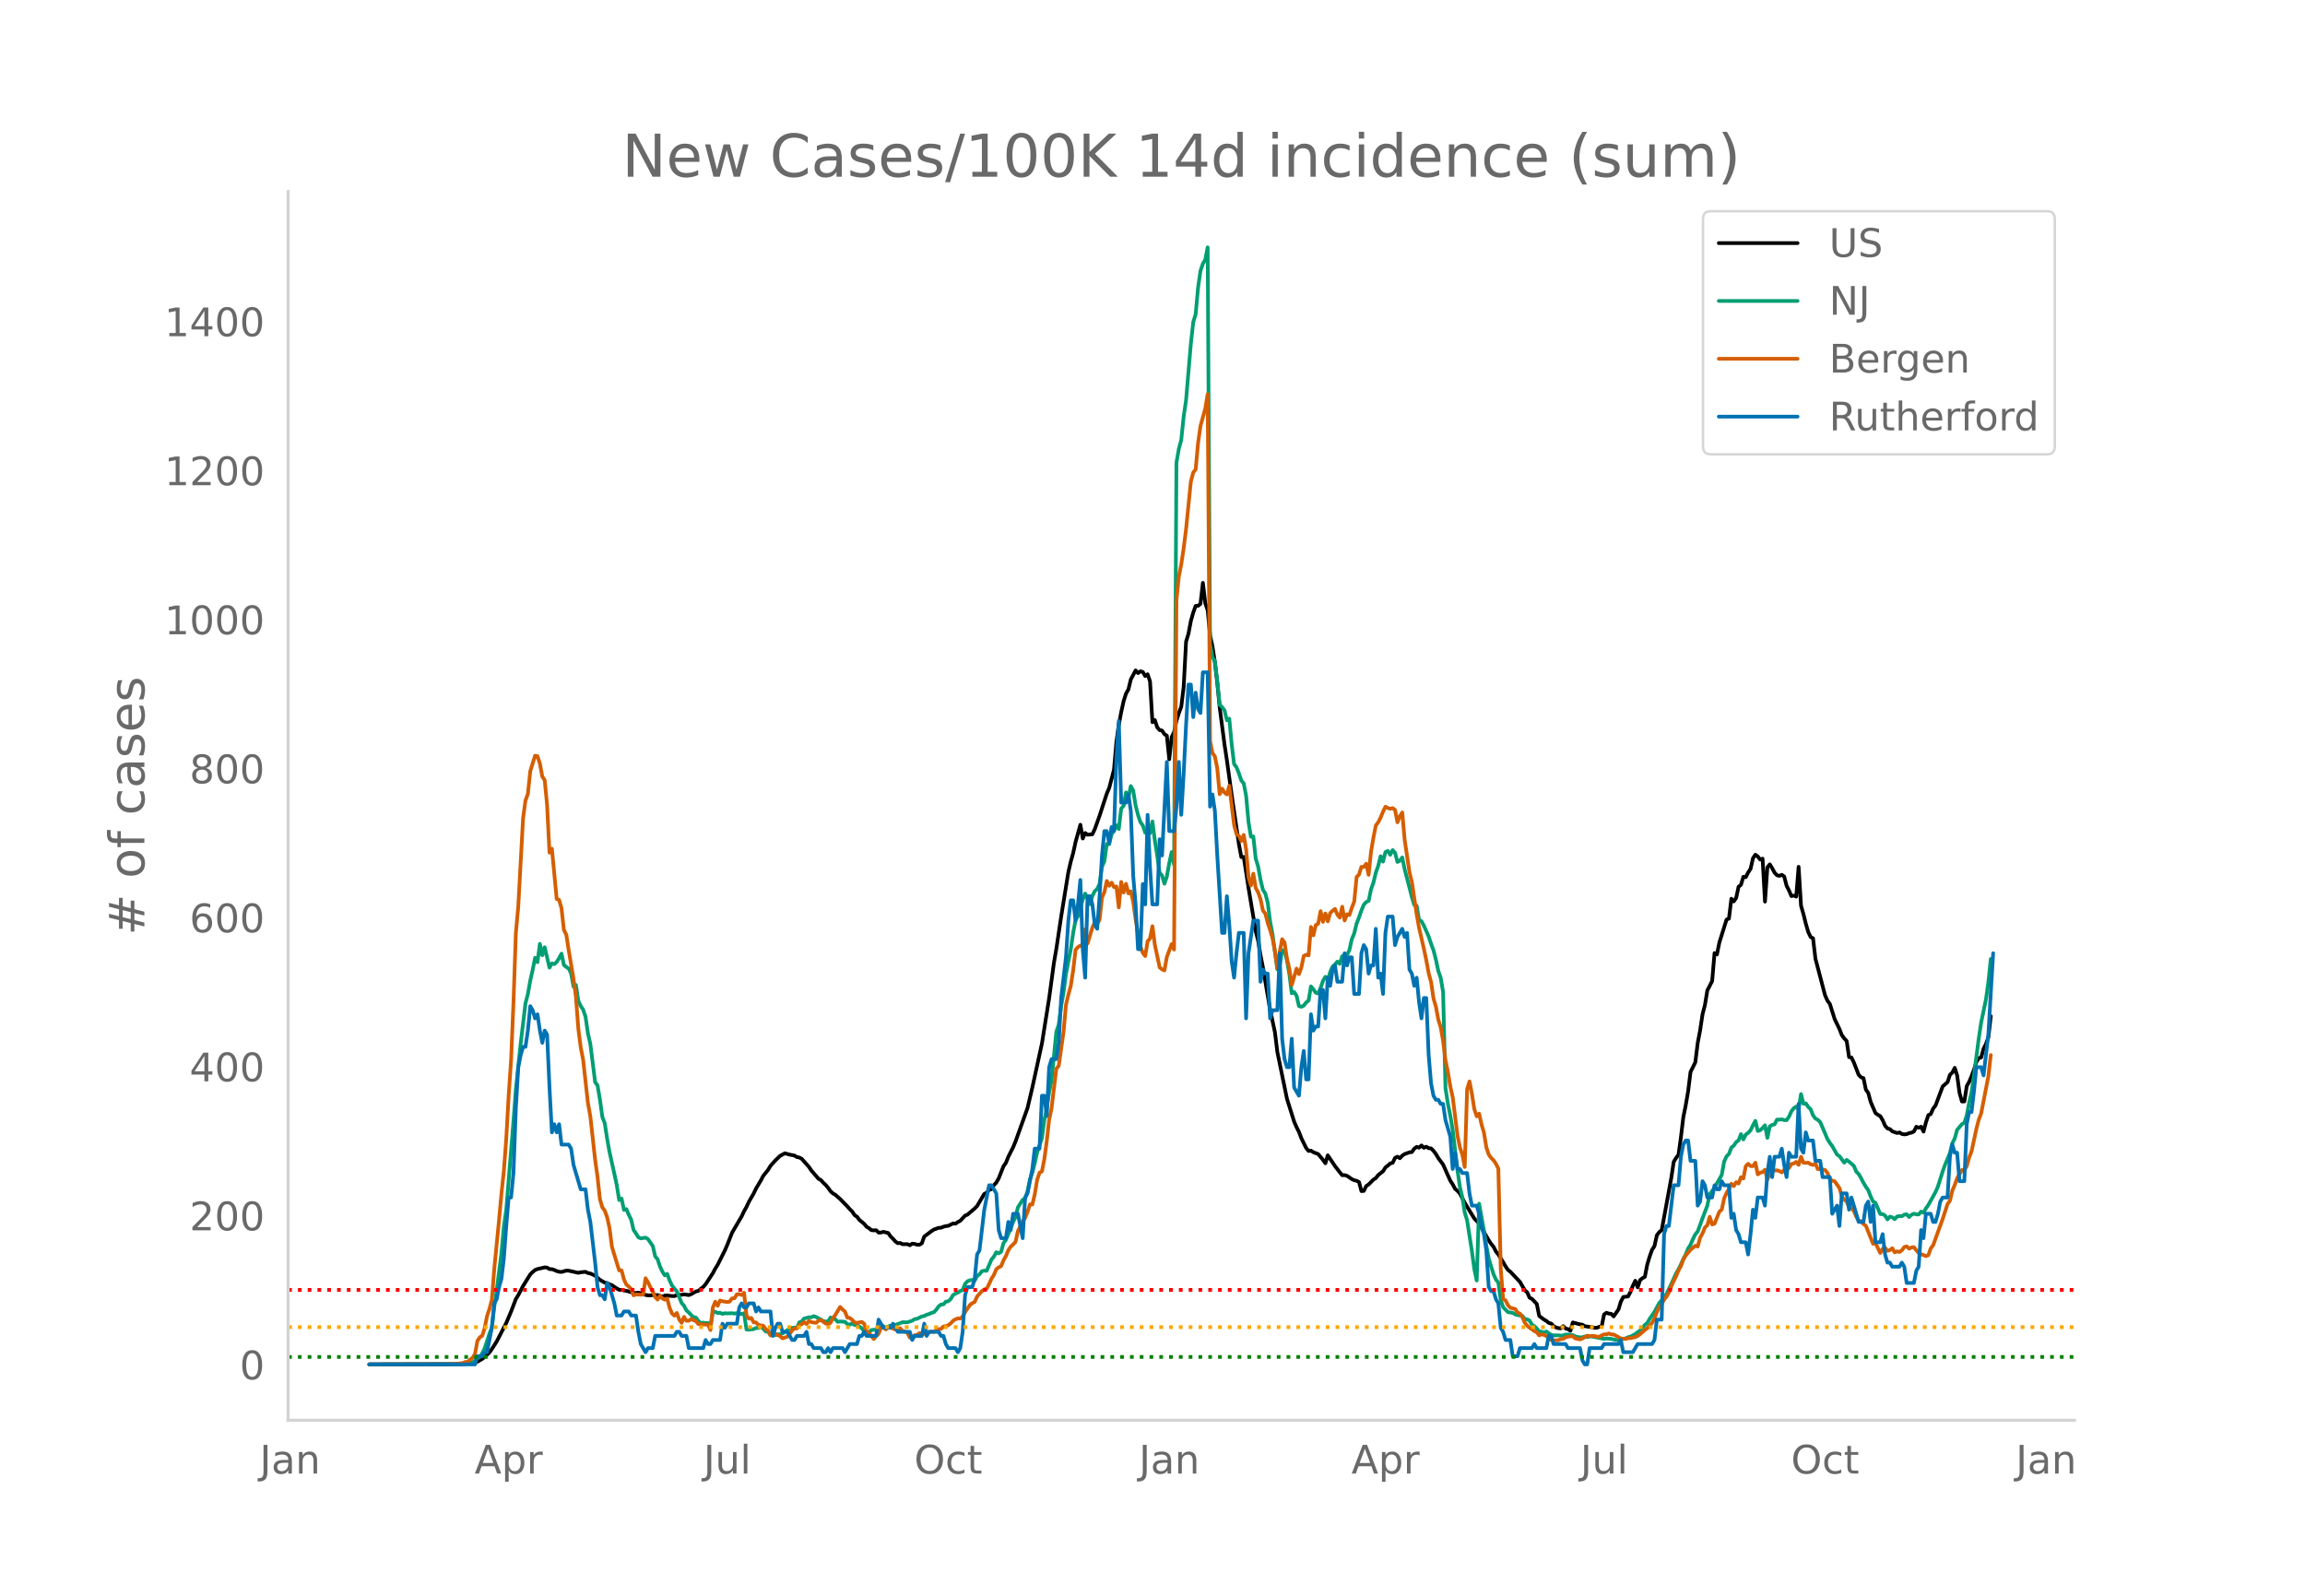<svg height="864" viewBox="0 0 936 648" width="1248" xmlns="http://www.w3.org/2000/svg" xmlns:xlink="http://www.w3.org/1999/xlink"><defs><style>*{stroke-linecap:butt;stroke-linejoin:round}</style></defs><g id="figure_1"><path d="M0 648h936V0H0z" style="fill:#fff" id="patch_1"/><g id="axes_1"><path d="M117 576.72h725.4V77.76H117z" style="fill:none" id="patch_2"/><path clip-path="url(#p44ba91be41)" d="m149.973 554.039 35.119-.089 3.902-.17 2.926-.273.976-.222.975-.366 1.951-1.1.976-.778 1.951-1.88.975-1.326 1.952-3.076 3.902-7.549 1.95-4.624 1.952-5.096.975-1.574 1.951-3.723 2.927-4.705.975-.982.976-.795.975-.396 2.927-.662.976.074.975.618.976.026.975.325.976.444.975.276.976.085 1.95-.55.976.038 3.902.862.976-.227 1.95-.173.976.5.976.167 1.951.887 1.951 1.718 1.951 1.105.976.217.975.499.976.313.975.713 1.951 1.193.976.012.975.252.976.133 2.926.847.976.026.975-.136 2.927.945.976.156.975.024.976-.149 1.95.01 1.952.664.975-.452.976-.023 1.95.213.976.008.976-.379 1.95-.15.976-.179 1.951.303.976-.378 1.951-1.116.976-.196.975-.877.976-.715.975-1.13 2.927-4.46.975-1.846.976-1.564 2.926-5.832.976-2.242 1.95-4.961 3.903-6.66.976-2.072.975-1.725.976-2.093 1.95-3.385.976-2.034 1.951-3.28.976-1.856 1.95-2.417.976-1.614 1.951-2.19 1.951-1.881 1.951-1.047 1.952.55 1.95.374.976.621.976.17.975.518 2.927 3.283.975 1.476 2.927 3.356.975.528.976 1.107.975.9.976 1.153.975 1.372.976.886.975.561 1.952 1.717 2.926 2.997.976 1.118.975.941.976 1.489.975.624.976 1.307 1.95 1.605.976 1.19.976.565.975.803.976.096.975-.075.976.974.975-.034.976-.283 1.951.47.976 1.405.975.945.976 1.105.975.696.976-.093.975.508 1.951-.03.976.446.975-.629.976.1.975.297.976.04.975-.586.976-2.746 2.926-2.195.976-.646 1.951-.696.976-.043.975-.413.976-.258.975-.102 1.951-.983.976.12.975-.688.976-.505 1.95-2.087.976-.404 2.927-2.498.975-.986 2.927-4.943.976-.459.975-1.182.976-.279.975-1.634.976-1.035.975-1.728 1.951-4.91.976-1.377.975-2.455 1.951-3.874.976-2.333 4.877-13.603 1.951-8.302 3.903-17.92 2.926-18.378 1.951-14.423.976-5.623 1.95-13.07 2.927-18.105.976-4.241.975-3.446.976-4.533 1.951-6.99.975 5.592.976-2.244.976.703 1.95-.188.976-2.083 1.951-5.45 2.927-8.98.975-2.296 1.951-7.466.976-11.268.975-6.884.976-5.174.975-4.434.976-3.063.975-1.745.976-4.024 1.951-3.669.976 1.088.975-.736.976.277.975 1.666.976-.742.975 2.924.976 16.555.975-.86.976 2.962.975 1.095.976.196.975 1.464.976.616.975 9.582.976-9.007.975-2.016.976-4.638.975-3.077.976-2.6.976-8.005.975-18.423.976-3.232.975-5.182.976-3.439.975-2.668.976-.035.975-.784.976-8.537.975 8.244.976 2.92.975 10.206.976 4.431.975 6.498.976 8.283.975 10.068 1.951 14.992.976 6.43 1.951 14.094 2.927 20.003.975 5.19.976-.066 1.95 12.63 2.927 17.504.976 3.908.975 5.863.976 5.001 2.926 17.176 1.951 9.142.976 7.982 3.902 18.998 1.951 6.206.976 3.09.975 2.257.976 1.916.975 2.559 1.951 3.99.976 1.187.975-.131.976.636 1.95.742 1.952 2.347.975 1.393.976-3.23 2.927 4.379 1.95 2.514.976 1.19.976-.043.975.287 1.951 1.337.976.467.975.2.976.54.975 3.67.976-.079.975-2.001.976-.62 1.951-1.98.975-.602.976-1.251 1.951-1.54.976-1.542.975-.735.976-.895.975-.242.976-2.017.975-.482.976.628.975-1.046.976-.653 1.95-.693.976-.11.976-1.39.975-.721.976.323.975-.9.976.945.975-.421.976.583.976.088.975.977.976 1.31.975 1.641 1.951 2.644 2.927 6.543.975 1.485.976 1.829.975.84.976 1.085 1.95 3.723 3.903 6.4 1.951 2.031 1.951 3.427 1.951 3.381.976 1.448.975 1.192.976 1.911.975 1.207 1.951 3.135.976 1.704.975 1.415.976.754 3.902 4.14 1.951 3.36.976.855.975 2.186.976.488 1.95 2.035.976 4.887 1.951 1.463.976.57.975.797.976.25.975 1.102.976.48.975.302.976.06.975-.886.976.986.975.226.976.671.975-3.383 2.927.79.976.13.975.612 2.927.411.975.249.976-.04.975-.355.976-.144.975-4.865.976-.714.975.331.976.105.975 1.038 1.951-2.812.976-3.184.976-1.879 1.95-.223.976-1.829.976-2.512.975-2.035.976 2.668.975-2.93.976-.78.975-.563.976-5.032.975-3.23.976-2.726.975-1.5.976-4.4.975-1.275.976-.764 3.902-21.27.976-6.495.975-1.59.976-1.279.975-7.097.976-8.131.975-4.845.976-5.667.975-7.863 1.951-3.942.976-7.892.975-5.095.976-6.51.975-3.726.976-5.966 1.95-3.784.976-11.369.976.555.975-4.819 2.927-9.34.976-.415.975-8.062.976 1.096.975-1.416.976-4.522.975-.785.976-3.268.975.153.976-1.927.975-1.47.976-4.277.975-1.47.976.75.975 1.23.976-.355.975 17.44.976-13.916.975-1.222.976 1.585.976 1.807.975 1.044.976.24.975-.429.976.696.975 3.762.976 1.918.975 2.262.976-.196.975.412.976-12.095.975 15.78.976 3.383.975 3.937.976 3.347.975 2.059.976.49.975 8.322 3.903 14.831.975 2.209.976 1.301 1.95 6.162 1.952 4.057.975 2.496.976 1.315.975 1.032.976 6.555.975.163.976 2.024 1.95 5.02.976.985.976.34.975 4.67.976 1.376.976 3.626 1.95 4.525.976.692.976.548.975 1.67.976 2.227.975 1.107.976.257.975.907 1.951.682.976-.234.975.621.976.164.975-.105.976-.412.975-.195.976-.46.975-1.926.976.41.976-.417.975 1.99.976-3.746.975-2.948.976-.436.975-2.218.976-1.248 1.95-5.227.976-2.57 1.951-1.698.976-2.99.975-.903.976-1.92.975 3.111.976 7.175.975 3.385.976-.032.976-6.24.975-1.734.976-2.304.975-2.623.976-3.097.975-1.574.976-.295.975-3.554.976-1.957.975-2.687.976-8.54h0" style="fill:none;stroke:#000;stroke-linecap:round;stroke-width:1.5" id="line2d_1"/><path clip-path="url(#p44ba91be41)" d="m149.973 554.04 37.07-.099 2.926-.235 1.951-.579.976-.538.975-1.046.976-.542.975-1.498.976-1.963 1.951-5.968.975-2.449.976-8.407.976-6.568 1.95-15.373.976-10.806.976-6.704 2.926-36.01.976-12.907 1.95-18.592 1.952-16.314.975-3.801.976-5.492.975-4.306.976-4.895.975 1.758.976-7.426.975 4.609.976-3.243 1.951 8.281.976-1.703.975.272.976-.868.975-1.557.976-1.82.975 4.613.976.804.975.627.976 1.99.975 5.354.976-.688.975 6.47.976 2.084.975 1.451.976 2.91.975 6.744.976 4.282 1.951 15.534.976 1.321.975 5.778.976 7.044.975 2.51.976 6.371.975 5.42 1.951 8.792.976 4.575.975 6.07.976-.613.975 4.599.976-.304.975 2.29.976 1.948.975 4.245.976 1.352.975 1.618.976.43 1.951-.307.976.586 1.95 2.82.976 4.197.976 1.182.975 2.94.976 2.081.975 1.502.976-.586.975 2.654.976 2.061.975 1.27.976 1.07 1.95 4.763.976 1.1.976 1.91.975.856.976 1.035.976.838.975.198.976 1.42.975.747.976-.126.975.204.976-.068.975 1.335.976-5.75.975-.136.976.518.975-.113.976.45.975-.245.976.054 1.95-.078.976.16.976-.208 1.951.395.976-.32.975 6.564.976.102 1.95-.245.976-.456.976.006.975-.439.976.705.975 1.145.976.095.975 1.363.976.099.975-.09.976-.282.975-.037.976-.34 2.927-1.953.975-.306.976-.123.975.065.976-2.18.975-.362.976-1.199 1.95-.5h.976l.976-.45.975.334 1.951 1.042.976.65.975.134.976-.079.975-1.54 1.951.72.976 1.049.976-.164 1.95.14.976.933.976.239.975-.549.976.668.975.112.976.484.975.725.976 1.19.975.722.976-.242.975-.947.976-.126 1.95.04.976-.947.976-.541.975.695.976-.555.976-.365.975.085 1.951-.715 1.951-.736 1.951.03 1.951-.64.976-.65.975-.13 1.951-.947.976-.204.975-.508.976-.269.975-.477.976-.252.976-1.025.975-1.366.976-.767.975-.068.976-1.083.975-.153.976-.862.975-1.656.976-.59.975-.404.976-.692.975-.344.976-2.5.975-1.08.976-.389.975-.18.976.306.975-1.812.976-.787.975-1.216.976-.238.976.044 1.95-4.53.976-1.223.976-1.775.975.463.976-.613.975-3.56.976-1.288 1.95-4.79.976-2.49.976-1.972.975-3.972 1.951-3.055.976-.6.975-2.847.976-4.814.975-2.725.976-3.802.976-4.404 1.95-5.88.976-7.256.976-4.752.975-6.615.976-4.84 1.95-19.707.976-2.899.976-7.501.975-5.488.976-7.562 1.95-9.988.976-6.66.976-5.188.975-1.696 1.951-6.728.976-2.378.976 1.877.975 2.381.976-3.307.975-1.976.976-.848.975-2.082.976-6.939.975-2.231.976-7.024.975.061.976-4.091.975-1.376.976-2.204.975 1.516.976-8.305.975-1.073.976-5.478.975 2.18.976-4.762.976 1.833.975 6.019.976 3.86.975 2.912.976 1.335.975 2.974.976-1.179.975 1.418.976-4.804.975 7.634.976 6.248.975 6.997.976 1.052.975 3.349.976-2.865.975-5.467.976-4.497.975 5.127.976-163.242.975-5.658.976-3.553.976-9.453.975-6.68 1.951-22.953.976-8.833.975-3.165.976-10.764.975-6.8.976-2.943.975-1.662.976-4.994.975 160.919.976 5.576.975 1.407.976 8.281.975 9.61.976.896.975 1.274.976 4.067.975-.647.976 10.45.976 7.993.975 1.29.976 2.47.975 2.889.976 1.151.975 5.032.976 10.655.975 5.992.976-.095.975 8.986.976 3.202.975 5.39.976 4.084.975 1.498.976 3.714.975 7.678.976 5.167 1.951 14.274.976-1.646.975-6.125.976.045.975 4.026.976 5.56.975 7.838.976-.487.975 1.427.976 4.265.975.276.976-.467.975-1.288.976-.756.975-5.78.976 1.171.975 1.424.976.283.975-2.221.976-2.875.975-1.666.976 1.352.976-3.297.975-2.238.976-.814.975-1.182.976.913.975-3.134.976 1.09.975-1.458.976-2.116.975-4.357.976-2.364.975-4.043.976-2.446.975-2.875.976-2.306.975-1.094.976-.443.975-4.71.976-2.723.975-4.07.976-2.722.976-3.938.975 2.194.976-3.87.975-.467.976 1.581.975-1.918.976 1.09.975 3.717.976-.494.975-1.322.976 4.79 1.95 7.443.976 3.9.976 3.13.975.358.976 5.757.975.504.976 1.782 1.951 4.428.976 2.974.975 2.61.976 3.754.975 4.629.976 2.78.975 5.767.976 39.11.975 6.234.976 4.946.975 5.702 1.951 16.545.976 6.647.975 4.087.976 6.251.975 3.223 1.951 12.55.976 7.265.976 4.616.975-31.193 1.951 10.86.976 6.186.975 5.225 1.951 6.377.976 2.163.975 1.223.976 7.103.975 2.902 1.951 2 1.951.3.976.586.975.31 1.951.31.976 1.331.976.079.975.514.976 1.66.975.582.976.953.975 1.223.976.068.975.314.976-.361 1.95 1.38.976.177 1.951-.007.976.133.975-.116.976-.31.975-.034 1.951.238.976.511 1.951.45.976-.123.975-.286.976.238.975-.255.976.04 4.877.938.976-.15 1.95.17 1.952.45.975-.051 2.927-.62.976-.453.975-.232 1.951-1.056.976-.777.975-.627 1.951-2.299.976-.77.975-1.717 1.951-2.83 1.951-3.615 1.951-2.108.976-1.468 1.951-4.136 1.951-4.285.976-1.704.975-1.928.976-2.23.975-1.81.976-2.452.975-1.489.976-2.31.975-1.951.976-1.159 1.95-5.358 1.952-5.117.975-4.707.976-1.179.975-1.451 2.927-5.147.976-5.43.975-2.109.976-.957.975-2.6.976-.776.975-1.455.976-.68.975-2.549.976 2.146.975-1.962.976-.695.975-1.046.976-2.064.975-1.771.976 4.104.975-.306.976-.9.975-1.113.976 5.12.975-4.718.976-.532.976-.245.975-1.908.976.01.975-.125.976.306.975.027.976-1.417.975-2.176.976-1.278.975-.664.976 1.117.975-6.169.976 3.907.975-.143.976 1.458.975.886.976 2.51.975 1.315.976.511.976.947 1.95 4.538.976 2.343.976 1.55.975 1.285 1.951 3.46.976.638 1.95 2.633.976-1.1.976.698 1.95 1.693.976 2.347.976.988.975 1.645.976 1.9.975 1.633.976 1.396.976 2.541.975 2.034.976.555 1.95 4.545.976.037.976.576.975 1.557.976-1.114.975.262.976.756.975-1.086.976-.184.975.078.976-.654.975-.123.976 1.094.975-.896.976-.474.975.31.976.031.976-1.189.975.484.976-1.754.975-1.39 1.951-3.499.976-1.785.975-2.214 1.951-6.21.976-2.712 1.95-4.656.976-4.006.976-1.942.975-3.502 1.951-2.3.976-.571.976-2.995.975-5.15.976-4.224.975-6.776 1.951-15.121.976-6.452 1.95-9.388.976-6.984.976-9.422h0" style="fill:none;stroke:#009e73;stroke-linecap:round;stroke-width:1.5" id="line2d_2"/><path clip-path="url(#p44ba91be41)" d="m149.973 554.04 32.192-.097 2.927-.13 2.926-.325.976-.454.975-.033.976-.94.975-.747.976-1.558.975-5.29.976-1.429.975-.649.976-3.051.975-4.9.976-2.922.975-3.7.976-12.496 1.951-19.929.976-10.71.975-9.218.976-13.113.975-17.397.976-14.313.975-23.434.976-28.367.975-10.776 1.951-35.767.976-7.238.975-2.662.976-9.282 1.95-6.232.976.162.976 3.019.975 5.29.976 1.428.976 10.16.975 19.279.976-1.59 1.95 20.415.976.357.976 3.44.975 8.796.976 1.915.975 6.329 1.951 11.555.976 7.367.975 12.886.976 7.595.975 5.063 1.951 17.527.976 5.42 1.951 17.656.976 6.946.975 9.088.976 3.31.975 1.299.976 2.726.975 4.415.976 7.594 1.95 6.427.976 3.116.976-.033.975 3.733.976 2.077.975.779.976.974.975 2.596.976-.357 1.951.098.976-.033.975-6.653.976 1.622.975 2.045.976 1.753.975 2.207.976 1.038.975-1.525.976 1.071.975.487.976-.454.975 3.765.976 2.304.975.876.976-1.103.975 2.694.976 1.33.975-2.401.976 1.558h.975l.976-.714.976.519.975.357.976 1.2h.975l.976.195.975-.032.976.097.975 2.143.976-9.12.975-2.37.976 1.655.975-2.142.976.292 1.95.325.976-.195.976-1.298.975-.033.976-1.59.975-.098.976.357.976-.908.975 9.185.976 1.33.975-.291.976 1.785.975.032.976 1.039 1.95.324.976 1.364.976.551.975 2.013.976-.78.975.098 1.951.974.976.876 1.951-.65.976-1.103.975-1.46.976-.844.975.065.976-1.428.975-.292.976-.844.975.746.976-1.266.975.52 1.951.26.976-.877.975-.292 1.951 1.46.976.325.975-.649.976-1.883.975-1.298 1.952-3.213.975 1.006.976.844.975 2.467.976.13.975.746.976 1.071.975.162 1.951-.357.976.747.975 3.18.976.52 1.95 2.5.976-1.267.976-.844.975-2.564.976-.227.975 1.006.976-.746.976-.065.975.487.976.324.975-.13.976-.357.975 1.169.976.195.975.454.976 1.98.975-.162.976-.78.975-.13.976-.746.975.325.976-.033.975-.843.976.13.975-.195.976.13.976-.715.975-.389.976-.13.975-.974.976-.13.975-.389.976-.714.975-1.071.976-.617.975-.357.976.033.975-.812.976-1.785 1.95-2.888.976-.747.976-.487.975-2.207 1.951-2.207.976-.65.976-.356.975-1.85.976-2.175.975-1.525.976-2.337.975-.747.976-.486.975-2.37.976-1.72.975-2.37.976-1.46.975-.876.976-1.071.975-4.35 1.951-3.96.976-1.427.975-2.435.976-3.018.975.032.976-4.057.976-5.94.975-2.953.976-.487.975-4.998.976-7.206.975-8.795.976-4.642 1.95-16.098.976-1.136 1.951-13.795.976-10.938.975-4.154.976-3.538.975-6.296.976-8.374.975-1.136.976-.584.975-.26.976-6.362.976 5.745 1.95-6.491.976-2.11.976.747.975-1.883.976-8.893.975-2.24.976-4.511.975 1.947.976-1.266.975 1.818.976-.26.975 8.504.976-10.354.975 4.285.976-3.506.975 3.863.976-.844.976 4.317.975 7.173 1.951 10.873.976 2.694.975 1.233.976-5.972.975-1.169.976-4.966.975 7.498 1.951 9.218.976.811.975.422.976-5.485 1.95-5.193.976 2.207.976-141.902.975-9.607.976-4.9.976-6.525.975-7.79 1.951-19.311.976-3.7.975-1.233.976-10.744.975-6.88 1.951-7.109.976-5.842.975 140.928.976 4.836.975 1.33.976 4.934.975 10.419.976-2.24.975 1.59.976.747.975-3.505 1.952 15.936.975 3.7.976.714.975 2.045.976-2.434.975 5.874.976 11.393.975 3.278.976-4.804.975 5.81.976 1.72.975 2.857.976 4.576.975 1.233.976 3.798.975 2.888.976 3.408.975 5.258.976 6.784.976-6.719.975-5.03.976 1.395.975 6.427.976 4.251.975 6.524 1.951-6.653.976 2.272.975-2.727.976-4.674.975-.486.976.26.975-11.555.976 3.408.975-4.187.976-.52.975-5.095.976 4.316.975-3.375.976 3.18.976-3.375.975-.909.976-.746.975 2.337.976 1.168.975-4.414.976 5.583.975-2.5.976.293.975-2.922.976-2.531.975-9.997.976-.974.975-3.148.976.065.975-1.33.976 4.51.975-9.444.976-5.68.975-4.934.976-1.265.976-1.948.975-2.37.976-2.012.975.52.976.292.975-.227.976.714.975 5.03.976-2.466.975-1.526.976 11.133 1.95 13.113.976 3.992 1.951 13.145.976 5.453 1.951 8.503.975 4.642.976 5.323.976 3.57.975 6.653.976 3.344.975 5.225.976 3.116.975 5.583.976 7.854.975 4.706.976 5.94.975 4.317 1.951 15.611.976 4.772.975 2.856.976 5.096.975-31.581.976-3.148.975 5.063.976 6.2.976 2.888.975-1.071.976 4.414.975 3.278.976 5.972.975 2.954.976 1.363.975.941.976 1.428.975 2.013.976 40.7.975 12.27.976.486.975 1.98.976 1.039 1.95.486.976 1.461.976.422.975 1.363.976 2.305.976 1.2.975.877.976.616.975.78.976.389.975 1.298.976-.422.975.227.976.455.975.941.976.617.975.26 1.951-.13.976-.422.975-.098.976-.681 1.951-.39h.975l.976.877 1.951.421.976-.389 1.95-1.136.976.227.976-.162.975.065.976.26.975.064.976-.551.975-.422.976-.033.975-.324.976.357.975.032 2.927 1.623 1.951.195.976-.292.975-.033 1.951-.454.976-.455.975-.714 1.951-1.72.976-.682 1.95-2.142.976-1.882.976-2.532.975-2.11.976-1.07.975-1.883.976-1.233.975-1.72.976-2.467 1.951-4.09.976-2.337.975-1.785.976-2.629.975-1.655 1.951-2.337 1.951-1.623.976.325.975-3.603.976-1.753.975-2.37.976-.94.975-3.408.976 3.115.975-.324 1.951-4.869.976-.843.976-4.577.975-2.175.976-1.59.975-2.175.976.974.975-1.59.976.52.975-2.533.976.487.975-4.998.976-.941.975.909.976.032.975-1.396.976 4.739.975-.682.976-.227.975-.973.976 3.992.975-2.564.976-.714.976-.422.975-.065.976.324.975.52.976-1.007.975-.097.976-.714.975-1.59.976-.195.975-.65.976 1.202.975-3.278.976 2.401.975.065.976-.097.975.681.976.26.975-.552.976 2.272.976-.097 1.95.422.976 1.2.976 2.435.975.714.976.227 1.95 2.76.976 3.375.976 1.395.975.682.976 2.272.975.39.976 1.233.975 2.24.976 1.72.975.162.976 1.136.975.714 2.927 7.335.976-.26 1.95 3.96.976-1.72.976-.39.975 1.234.976-.292.975-.747.976 1.655.975-.389.976.26.975-.714.976-1.299.975-.292.976.941.975-.486.976-.13.975 1.298.976 1.104 2.927 1.265.975-.39.976-2.758.975-1.266 2.927-8.081.975-2.694 1.951-5.972.976-1.364.975-4.122.976-2.272.975-2.758 1.951-3.311.976.065.976-1.623.975-3.538.976-2.499 1.95-9.088.976-3.765.976-2.532 2.926-15.124.976-8.57h0" style="fill:none;stroke:#d55e00;stroke-linecap:round;stroke-width:1.5" id="line2d_3"/><path clip-path="url(#p44ba91be41)" d="M149.973 554.04h42.923l.975-3.306h1.951l.976-1.653h.975l1.951-9.919.976-9.918.976-1.653.975-4.96.976-3.306.975-8.265.976-13.225.975-11.571h.976l.975-9.919.976-26.45.975-16.53.976-4.96.975-3.305h.976l.975-6.613.976-9.918.975 1.653.976 3.306.975-1.653.976 6.612.975 4.96.976-4.96.976 1.653.975 21.49.976 18.184.975-3.306.976 3.306.975-3.306.976 8.266h2.926l.976 1.653.975 6.612 2.927 9.918h1.95l.976 8.266.976 4.96 1.951 16.53.976 9.918.975 3.307h.976l.975 1.653.976-6.613.975 1.653 1.951 6.613.976 4.959h1.95l.976-1.653h1.951l.976 1.653h1.95l.976 6.612.976 4.96 1.951 3.306.976-1.653h1.95l.976-4.96h7.804l.976-1.653h.975l.976 1.653h1.951l.975 4.96h5.854l.975-3.306.976 1.653h.975l.976-1.653h2.926l.976-6.613.975 1.653.976-1.653h3.902l.975-6.612.976-1.653.976 1.653h.975l.976-1.653h1.95l.976 3.306.976-1.653.975 1.653h3.902l.976 9.918.975-3.306.976-1.653h.975l.976 3.306h1.951l1.951 3.307h.976l.975-1.654h2.927l.975-1.653.976 4.96h.975l.976 1.653h2.926l.976 1.653h.975l.976-1.653.975 1.653.976-1.653h3.902l.976 1.653 1.95-3.306h2.927l.976-3.307h.975l.976-1.653.975 1.653h3.902l.976-6.612 1.951 3.306h2.927l.975-1.653 1.951 3.306h4.878l.975 3.307.976-1.654h2.926l.976-4.959.975 4.96.976-1.654h3.902l.976 1.653h.975l.976 3.307.975 1.653h2.927l.975 1.653.976-1.653.975-6.613.976-14.877.975-3.307h1.951l.976-3.306.975-9.918.976-1.653 1.951-16.531 1.951-9.919h.976l1.95 3.307.976 14.877.976 3.306h1.95l.976-6.612.976 3.306.975-6.612h1.951l1.951 9.918.976-16.53.975-1.653 1.951-9.919.976-8.265h1.951l.976-21.49h.975l.976 8.265.975-19.837.976-3.306h1.95l.976-6.612.976-18.184 1.95-16.531.976-14.878.976-8.265h.975l.976 8.265.975-6.612.976-9.919.975 28.103.976 11.571.976-33.061h.975l.976 3.306.975 8.265.976 1.653.975-13.224.976-16.531.975-9.919h.976l.975 4.96.976-6.613.975 1.653.976-29.755.975-14.878.976 33.062h1.95l.976-3.306.976 6.612.976 26.45.975 11.57.976 18.185h.975l.976-26.45.975 8.266.976-36.368.975 21.49.976 14.878h1.95l.976-26.45.976 6.613 1.95-38.021.976 28.102h1.951l.976-9.918.975-18.184.976 21.49.976-16.53.975-19.838.976-16.53h.975l.976 13.224.975-9.918.976 6.612.975 1.653.976-16.53h1.95l.976 54.55.976-4.958.975 6.612.976 18.184 1.95 31.408h.976l.976-14.877.975 11.571.976 14.878.976 6.612.975-9.918.976-8.266h1.95l.976 34.715.976-26.45 1.95-13.224h1.952l.975 24.796.976-4.959.975 1.653h.976l.975 18.184.976-3.306h1.951l.976-23.143.975 34.714.976 8.266.975 3.306h.976l.975-11.572.976 19.837 1.95 3.307.976-11.572.976-6.612.975 11.571h.976l.975-26.449.976 6.612.975-1.653h.976l.975-14.877h.976l.975 11.571.976-16.53.976 3.305.975-6.612.976-1.653.975 6.612h1.951l.976-11.571.975 4.959.976-3.306h.975l.976 14.878h1.95l.976-16.531.976-3.306.975 1.653.976 9.918.975-3.306h.976l.975-14.878.976 19.837.976-1.653.975 8.266.976-24.797.975-6.612h1.951l.976 11.572.975-3.307 1.951-3.306h0l.976 3.306.975-1.653.976 14.878.975 1.653.976 4.96.975-3.307.976 9.919.975 6.612.976-8.265h.975l.976 23.143.976 11.571.975 4.96.976 1.653h.975l.976 1.653h.975l.976 6.612 1.95 6.612.976 13.225.976-6.612.975 6.612h.976l.975 1.653h1.951l.976 8.266.975 4.959h1.952l.975 3.306.976 4.96.975 3.305.976 6.613.975 14.877.976 1.654h.975l.976 3.306.975 1.653.976 9.918.975 1.653.976 3.307h1.95l.976 6.612h1.951l.976-3.306h4.878l.975-1.653.976 1.653h3.902l.975-4.96h.976l.975 3.307h4.878l.975 1.653h4.878l.976 4.959.975 1.653h.976l.975-6.612h4.878l.975-1.653h5.853l.976-1.653.976 4.959h3.902l1.95-3.306h5.854l.975-1.653.976-8.266h1.95l.976-34.715.976-3.306h.975l1.952-16.53h1.95l.976-11.572.976-4.96.975-1.652h.976l.975 8.265h1.951l.976 18.184.975-1.653.976-8.266.975 1.653.976 4.96h1.95l.976-4.96.976 1.653h.975l.976-3.306.976 1.653h1.95l.976 13.225.976-1.653.975 6.612.976 1.653.975 3.307h1.951l.976 4.959.975-8.266.976-9.918.975 3.306.976-8.265h1.95l.976 3.306.976-13.225.975-6.612.976 8.265.976-8.265h1.95l.976-3.306.976 6.612.975 4.96.976-9.92.975 1.654h1.951l.976-21.49.975 18.184.976 1.653.975-8.266.976 3.307h1.95l.976 8.265h1.952l.975 6.612h2.927l.975 14.878 1.951-3.306.976 8.265.975-13.224h1.951l.976 6.612.975-4.96 2.927 9.92h1.951l.975-6.613.976-1.653.976 8.265.975-6.612.976 14.878h1.95l.976-3.307.976 8.266.975 3.306h.976l.975 1.653h2.927l.975-1.653.976 1.653.975 6.612h2.927l.975-4.959.976-1.653.976-14.878.975 3.306.976-9.918h1.95l.976 3.306h.976l.975-3.306.976-4.96.975-1.652h1.951l.976-16.531.975-4.96.976 3.307h.975l.976 11.571h1.951l.976-23.143.975-4.96h.976l.975-8.264.976-9.919h1.95l.976 3.306 1.951-16.53 1.951-33.062h0" style="fill:none;stroke:#0072b2;stroke-linecap:round;stroke-width:1.5" id="line2d_4"/><path clip-path="url(#p44ba91be41)" d="M117 551.014h725.4" style="fill:none;stroke:green;stroke-dasharray:1.5,2.475;stroke-dashoffset:0;stroke-width:1.5" id="line2d_5"/><path clip-path="url(#p44ba91be41)" d="M117 538.912h725.4" style="fill:none;stroke:orange;stroke-dasharray:1.5,2.475;stroke-dashoffset:0;stroke-width:1.5" id="line2d_6"/><path clip-path="url(#p44ba91be41)" d="M117 523.784h725.4" style="fill:none;stroke:red;stroke-dasharray:1.5,2.475;stroke-dashoffset:0;stroke-width:1.5" id="line2d_7"/><path d="M117 576.72V77.76" style="fill:none;stroke:#d3d3d3;stroke-linecap:square;stroke-linejoin:miter;stroke-width:1.25" id="patch_3"/><path d="M117 576.72h725.4" style="fill:none;stroke:#d3d3d3;stroke-linecap:square;stroke-linejoin:miter;stroke-width:1.25" id="patch_4"/><g id="matplotlib.axis_1"><g id="xtick_1"><g style="fill:#696969" transform="matrix(.16 0 0 -.16 105.448 598.378)" id="text_1"><defs><path d="M9.813 72.906h9.859V5.078q0-13.187-5-19.14-5-5.954-16.094-5.954h-3.75v8.297h3.078q6.531 0 9.219 3.672Q9.813-4.39 9.813 5.078z" id="DejaVuSans-74"/><path d="M34.281 27.484q-10.89 0-15.093-2.484-4.204-2.484-4.204-8.5 0-4.781 3.157-7.594 3.156-2.797 8.562-2.797 7.485 0 12 5.297 4.516 5.297 4.516 14.078v2zm17.922 3.72V0H43.22v8.297Q40.14 3.328 35.547.953q-4.594-2.375-11.234-2.375-8.391 0-13.36 4.719Q6 8.016 6 15.922q0 9.219 6.172 13.906 6.187 4.688 18.437 4.688h12.61v.89q0 6.203-4.078 9.594-4.078 3.39-11.453 3.39-4.688 0-9.141-1.124-4.438-1.125-8.531-3.375v8.312q4.921 1.906 9.562 2.844 4.64.953 9.031.953 11.875 0 17.735-6.156 5.86-6.14 5.86-18.64z" id="DejaVuSans-97"/><path d="M54.89 33.016V0h-8.984v32.719q0 7.765-3.031 11.61-3.031 3.858-9.078 3.858-7.281 0-11.484-4.64-4.204-4.625-4.204-12.64V0H9.08v54.688h9.03v-8.5q3.235 4.937 7.594 7.374Q30.078 56 35.797 56q9.422 0 14.25-5.828 4.844-5.828 4.844-17.156z" id="DejaVuSans-110"/></defs><use xlink:href="#DejaVuSans-74"/><use x="29.492" xlink:href="#DejaVuSans-97"/><use x="90.771" xlink:href="#DejaVuSans-110"/></g></g><g id="xtick_2"><g style="fill:#696969" transform="matrix(.16 0 0 -.16 192.713 598.378)" id="text_2"><defs><path d="M34.188 63.188 20.797 26.906h26.812zm-5.579 9.718h11.188L67.578 0h-10.25l-6.64 18.703h-32.86L11.188 0H.78z" id="DejaVuSans-65"/><path d="M18.11 8.203v-29H9.077v75.484h9.031v-8.296q2.844 4.875 7.157 7.234Q29.594 56 35.594 56q9.968 0 16.187-7.906 6.235-7.907 6.235-20.797T51.78 6.484q-6.218-7.906-16.187-7.906-6 0-10.328 2.375-4.313 2.375-7.157 7.25zm30.578 19.094q0 9.906-4.079 15.547-4.078 5.64-11.203 5.64-7.14 0-11.218-5.64-4.079-5.64-4.079-15.547 0-9.906 4.078-15.547 4.079-5.64 11.22-5.64 7.124 0 11.202 5.64t4.078 15.547z" id="DejaVuSans-112"/><path d="M41.11 46.297q-1.516.875-3.297 1.281Q36.03 48 33.89 48q-7.625 0-11.703-4.953-4.079-4.953-4.079-14.234V0H9.08v54.688h9.03v-8.5q2.844 4.984 7.375 7.39Q30.031 56 36.531 56q.922 0 2.047-.125 1.125-.11 2.484-.36z" id="DejaVuSans-114"/></defs><use xlink:href="#DejaVuSans-65"/><use x="68.408" xlink:href="#DejaVuSans-112"/><use x="131.885" xlink:href="#DejaVuSans-114"/></g></g><g id="xtick_3"><g style="fill:#696969" transform="matrix(.16 0 0 -.16 285.673 598.378)" id="text_3"><defs><path d="M8.5 21.578v33.11h8.984V21.922q0-7.766 3.016-11.656 3.031-3.875 9.094-3.875 7.265 0 11.484 4.64 4.234 4.64 4.234 12.656v31h8.985V0h-8.984v8.406Q42.047 3.422 37.718 1q-4.313-2.422-10.032-2.422-9.421 0-14.312 5.86Q8.5 10.296 8.5 21.578zM31.11 56z" id="DejaVuSans-117"/><path d="M9.422 75.984h8.984V0H9.422z" id="DejaVuSans-108"/></defs><use xlink:href="#DejaVuSans-74"/><use x="29.492" xlink:href="#DejaVuSans-117"/><use x="92.871" xlink:href="#DejaVuSans-108"/></g></g><g id="xtick_4"><g style="fill:#696969" transform="matrix(.16 0 0 -.16 371.242 598.378)" id="text_4"><defs><path d="M39.406 66.219q-10.75 0-17.078-8.016-6.312-8-6.312-21.828 0-13.766 6.312-21.781 6.328-8 17.078-8 10.735 0 17.016 8 6.281 8.015 6.281 21.781 0 13.828-6.281 21.828-6.281 8.016-17.016 8.016zm0 8q15.328 0 24.5-10.281 9.188-10.282 9.188-27.563 0-17.234-9.188-27.516-9.172-10.28-24.5-10.28-15.375 0-24.593 10.25-9.204 10.265-9.204 27.546t9.204 27.563q9.218 10.28 24.593 10.28z" id="DejaVuSans-79"/><path d="M48.781 52.594v-8.407q-3.812 2.11-7.64 3.157-3.828 1.047-7.735 1.047-8.75 0-13.593-5.547-4.829-5.532-4.829-15.547 0-10.016 4.829-15.563 4.843-5.53 13.593-5.53 3.907 0 7.735 1.046 3.828 1.047 7.64 3.156V2.094Q45.016.344 40.984-.531q-4.015-.89-8.562-.89-12.36 0-19.64 7.765-7.266 7.765-7.266 20.953 0 13.375 7.343 21.031Q20.22 56 33.016 56q4.14 0 8.093-.86 3.953-.843 7.672-2.546z" id="DejaVuSans-99"/><path d="M18.313 70.219V54.688h18.5v-6.985h-18.5V18.016q0-6.688 1.828-8.594 1.828-1.906 7.453-1.906h9.218V0h-9.218q-10.407 0-14.36 3.875-3.953 3.89-3.953 14.14v29.688H2.687v6.984h6.594V70.22z" id="DejaVuSans-116"/></defs><use xlink:href="#DejaVuSans-79"/><use x="78.711" xlink:href="#DejaVuSans-99"/><use x="133.691" xlink:href="#DejaVuSans-116"/></g></g><g id="xtick_5"><g style="fill:#696969" transform="matrix(.16 0 0 -.16 462.49 598.378)" id="text_5"><use xlink:href="#DejaVuSans-74"/><use x="29.492" xlink:href="#DejaVuSans-97"/><use x="90.771" xlink:href="#DejaVuSans-110"/></g></g><g id="xtick_6"><g style="fill:#696969" transform="matrix(.16 0 0 -.16 548.78 598.378)" id="text_6"><use xlink:href="#DejaVuSans-65"/><use x="68.408" xlink:href="#DejaVuSans-112"/><use x="131.885" xlink:href="#DejaVuSans-114"/></g></g><g id="xtick_7"><g style="fill:#696969" transform="matrix(.16 0 0 -.16 641.74 598.378)" id="text_7"><use xlink:href="#DejaVuSans-74"/><use x="29.492" xlink:href="#DejaVuSans-117"/><use x="92.871" xlink:href="#DejaVuSans-108"/></g></g><g id="xtick_8"><g style="fill:#696969" transform="matrix(.16 0 0 -.16 727.308 598.378)" id="text_8"><use xlink:href="#DejaVuSans-79"/><use x="78.711" xlink:href="#DejaVuSans-99"/><use x="133.691" xlink:href="#DejaVuSans-116"/></g></g><g id="xtick_9"><g style="fill:#696969" transform="matrix(.16 0 0 -.16 818.556 598.378)" id="text_9"><use xlink:href="#DejaVuSans-74"/><use x="29.492" xlink:href="#DejaVuSans-97"/><use x="90.771" xlink:href="#DejaVuSans-110"/></g></g></g><g id="matplotlib.axis_2"><g id="ytick_1"><g style="fill:#696969" transform="matrix(.16 0 0 -.16 97.32 560.119)" id="text_10"><defs><path d="M31.781 66.406q-7.61 0-11.453-7.5Q16.5 51.422 16.5 36.375q0-14.984 3.828-22.484 3.844-7.5 11.453-7.5 7.672 0 11.5 7.5 3.844 7.5 3.844 22.484 0 15.047-3.844 22.531-3.828 7.5-11.5 7.5zm0 7.813q12.266 0 18.735-9.703 6.468-9.688 6.468-28.141 0-18.406-6.468-28.11-6.47-9.687-18.735-9.687-12.25 0-18.718 9.688-6.47 9.703-6.47 28.109 0 18.453 6.47 28.14Q19.53 74.22 31.78 74.22z" id="DejaVuSans-48"/></defs><use xlink:href="#DejaVuSans-48"/></g></g><g id="ytick_2"><g style="fill:#696969" transform="matrix(.16 0 0 -.16 76.96 499.606)" id="text_11"><defs><path d="M19.188 8.297h34.421V0H7.33v8.297q5.609 5.812 15.296 15.594 9.703 9.797 12.188 12.64 4.734 5.313 6.609 9 1.89 3.688 1.89 7.25 0 5.813-4.078 9.469-4.078 3.672-10.625 3.672-4.64 0-9.797-1.61-5.14-1.609-11-4.89v9.969Q13.767 71.78 18.938 73q5.188 1.219 9.485 1.219 11.328 0 18.062-5.672 6.735-5.656 6.735-15.125 0-4.5-1.688-8.531-1.672-4.016-6.125-9.485-1.218-1.422-7.765-8.187-6.532-6.766-18.453-18.922z" id="DejaVuSans-50"/></defs><use xlink:href="#DejaVuSans-50"/><use x="63.623" xlink:href="#DejaVuSans-48"/><use x="127.246" xlink:href="#DejaVuSans-48"/></g></g><g id="ytick_3"><g style="fill:#696969" transform="matrix(.16 0 0 -.16 76.96 439.093)" id="text_12"><defs><path d="M37.797 64.313 12.89 25.39h24.906zm-2.594 8.593H47.61V25.391h10.407v-8.203H47.609V0h-9.812v17.188H4.89v9.515z" id="DejaVuSans-52"/></defs><use xlink:href="#DejaVuSans-52"/><use x="63.623" xlink:href="#DejaVuSans-48"/><use x="127.246" xlink:href="#DejaVuSans-48"/></g></g><g id="ytick_4"><g style="fill:#696969" transform="matrix(.16 0 0 -.16 76.96 378.58)" id="text_13"><defs><path d="M33.016 40.375q-6.641 0-10.532-4.547-3.875-4.531-3.875-12.437 0-7.86 3.875-12.438 3.891-4.562 10.532-4.562 6.64 0 10.515 4.562 3.875 4.578 3.875 12.438 0 7.906-3.875 12.437-3.875 4.547-10.515 4.547zm19.578 30.922v-8.984q-3.719 1.75-7.5 2.671-3.782.938-7.5.938-9.766 0-14.922-6.594-5.14-6.594-5.875-19.922 2.875 4.25 7.219 6.516 4.359 2.266 9.578 2.266 10.984 0 17.36-6.672 6.374-6.657 6.374-18.125 0-11.235-6.64-18.032-6.641-6.78-17.672-6.78-12.657 0-19.344 9.687-6.688 9.703-6.688 28.109 0 17.281 8.204 27.563 8.203 10.28 22.015 10.28 3.719 0 7.5-.734t7.89-2.187z" id="DejaVuSans-54"/></defs><use xlink:href="#DejaVuSans-54"/><use x="63.623" xlink:href="#DejaVuSans-48"/><use x="127.246" xlink:href="#DejaVuSans-48"/></g></g><g id="ytick_5"><g style="fill:#696969" transform="matrix(.16 0 0 -.16 76.96 318.068)" id="text_14"><defs><path d="M31.781 34.625q-7.031 0-11.062-3.766-4.016-3.765-4.016-10.343 0-6.594 4.016-10.36Q24.75 6.391 31.78 6.391q7.032 0 11.078 3.78 4.063 3.798 4.063 10.345 0 6.578-4.031 10.343-4.016 3.766-11.11 3.766zm-9.86 4.188q-6.343 1.562-9.89 5.906Q8.5 49.079 8.5 55.329q0 8.733 6.219 13.812 6.234 5.078 17.062 5.078 10.89 0 17.094-5.078 6.203-5.079 6.203-13.813 0-6.25-3.547-10.61-3.531-4.343-9.828-5.906 7.125-1.656 11.094-6.5 3.984-4.828 3.984-11.796 0-10.61-6.468-16.282-6.47-5.656-18.532-5.656-12.047 0-18.531 5.656-6.469 5.672-6.469 16.282 0 6.968 4 11.797 4.016 4.843 11.14 6.5zM18.314 54.39q0-5.657 3.53-8.828 3.548-3.172 9.938-3.172 6.36 0 9.938 3.172 3.593 3.171 3.593 8.828 0 5.672-3.593 8.843-3.578 3.172-9.938 3.172-6.39 0-9.937-3.172-3.532-3.172-3.532-8.843z" id="DejaVuSans-56"/></defs><use xlink:href="#DejaVuSans-56"/><use x="63.623" xlink:href="#DejaVuSans-48"/><use x="127.246" xlink:href="#DejaVuSans-48"/></g></g><g id="ytick_6"><g style="fill:#696969" transform="matrix(.16 0 0 -.16 66.78 257.555)" id="text_15"><defs><path d="M12.406 8.297h16.11v55.625l-17.532-3.516v8.985l17.438 3.515h9.86V8.296H54.39V0H12.406z" id="DejaVuSans-49"/></defs><use xlink:href="#DejaVuSans-49"/><use x="63.623" xlink:href="#DejaVuSans-48"/><use x="127.246" xlink:href="#DejaVuSans-48"/><use x="190.869" xlink:href="#DejaVuSans-48"/></g></g><g id="ytick_7"><g style="fill:#696969" transform="matrix(.16 0 0 -.16 66.78 197.043)" id="text_16"><use xlink:href="#DejaVuSans-49"/><use x="63.623" xlink:href="#DejaVuSans-50"/><use x="127.246" xlink:href="#DejaVuSans-48"/><use x="190.869" xlink:href="#DejaVuSans-48"/></g></g><g id="ytick_8"><g style="fill:#696969" transform="matrix(.16 0 0 -.16 66.78 136.53)" id="text_17"><use xlink:href="#DejaVuSans-49"/><use x="63.623" xlink:href="#DejaVuSans-52"/><use x="127.246" xlink:href="#DejaVuSans-48"/><use x="190.869" xlink:href="#DejaVuSans-48"/></g></g><g style="fill:#696969" transform="matrix(0 -.2 -.2 0 58.62 379.813)" id="text_18"><defs><path d="M51.125 44H36.922l-4.11-16.313h14.313zm-7.328 27.781-5.078-20.265h14.265L58.11 71.78h7.813L60.89 51.516h15.234V44h-17.14l-4-16.313h15.53V20.22H53.079L48 0h-7.813l5.032 20.219H30.906L25.875 0h-7.86l5.079 20.219H7.719v7.468h17.187L29 44H13.281v7.516h17.625l4.985 20.265z" id="DejaVuSans-35"/><path d="M30.61 48.39q-7.22 0-11.422-5.64-4.204-5.64-4.204-15.453 0-9.813 4.172-15.453 4.188-5.64 11.453-5.64 7.188 0 11.375 5.655 4.203 5.672 4.203 15.438 0 9.719-4.203 15.406-4.187 5.688-11.375 5.688zm0 7.61q11.718 0 18.406-7.625 6.703-7.61 6.703-21.078 0-13.422-6.703-21.078-6.688-7.64-18.407-7.64-11.765 0-18.437 7.64-6.656 7.656-6.656 21.078 0 13.469 6.656 21.078Q18.844 56 30.609 56z" id="DejaVuSans-111"/><path d="M37.11 75.984V68.5h-8.594q-4.828 0-6.72-1.953-1.874-1.953-1.874-7.031v-4.828h14.797v-6.985H19.922V0H10.89v47.703H2.297v6.984h8.594V58.5q0 9.125 4.25 13.297 4.25 4.187 13.468 4.187z" id="DejaVuSans-102"/><path d="M44.281 53.078v-8.5q-3.797 1.953-7.906 2.922-4.094.984-8.5.984-6.688 0-10.031-2.047-3.344-2.046-3.344-6.156 0-3.125 2.39-4.906 2.391-1.781 9.626-3.39l3.078-.688q9.562-2.047 13.593-5.781 4.032-3.735 4.032-10.422 0-7.625-6.032-12.078-6.03-4.438-16.578-4.438-4.39 0-9.156.86Q10.688.296 5.422 2v9.281q4.984-2.594 9.812-3.89 4.829-1.282 9.579-1.282 6.343 0 9.75 2.172 3.421 2.172 3.421 6.125 0 3.656-2.468 5.61-2.453 1.953-10.813 3.765l-3.125.735q-8.344 1.75-12.062 5.39-3.704 3.64-3.704 9.985 0 7.718 5.47 11.906Q16.75 56 26.811 56q4.97 0 9.36-.734 4.406-.72 8.11-2.188z" id="DejaVuSans-115"/><path d="M56.203 29.594v-4.39H14.891q.593-9.282 5.593-14.142 5-4.859 13.938-4.859 5.172 0 10.031 1.266 4.86 1.265 9.656 3.812v-8.5Q49.266.734 44.187-.344 39.11-1.422 33.892-1.422q-13.094 0-20.735 7.61-7.64 7.625-7.64 20.625 0 13.421 7.25 21.296Q20.016 56 32.328 56q11.031 0 17.453-7.11 6.422-7.093 6.422-19.296zm-8.984 2.64q-.094 7.36-4.125 11.75-4.032 4.407-10.672 4.407-7.516 0-12.031-4.25-4.516-4.25-5.203-11.97z" id="DejaVuSans-101"/></defs><use xlink:href="#DejaVuSans-35"/><use x="83.789" xlink:href="#DejaVuSans-32"/><use x="115.576" xlink:href="#DejaVuSans-111"/><use x="176.758" xlink:href="#DejaVuSans-102"/><use x="211.963" xlink:href="#DejaVuSans-32"/><use x="243.75" xlink:href="#DejaVuSans-99"/><use x="298.73" xlink:href="#DejaVuSans-97"/><use x="360.01" xlink:href="#DejaVuSans-115"/><use x="412.109" xlink:href="#DejaVuSans-101"/><use x="473.633" xlink:href="#DejaVuSans-115"/></g></g><g style="fill:#696969" transform="matrix(.24 0 0 -.24 252.577 71.76)" id="text_19"><defs><path d="M9.813 72.906h13.28l32.329-60.984v60.984h9.562V0h-13.28L19.39 60.984V0H9.813z" id="DejaVuSans-78"/><path d="M4.203 54.688h8.985l11.234-42.672 11.172 42.672h10.593l11.235-42.672 11.187 42.672h8.985L63.28 0H52.688L40.922 44.828 29.109 0H18.5z" id="DejaVuSans-119"/><path d="M64.406 67.281v-10.39q-4.984 4.64-10.625 6.922-5.64 2.296-11.984 2.296-12.5 0-19.14-7.64-6.641-7.64-6.641-22.094 0-14.406 6.64-22.047 6.64-7.64 19.14-7.64 6.345 0 11.985 2.296 5.64 2.297 10.625 6.938V5.609Q59.234 2.094 53.437.33q-5.78-1.75-12.218-1.75-16.563 0-26.094 10.124-9.516 10.14-9.516 27.672 0 17.578 9.516 27.703 9.531 10.14 26.094 10.14 6.531 0 12.312-1.734 5.797-1.734 10.875-5.203z" id="DejaVuSans-67"/><path d="M25.39 72.906h8.297L8.297-9.28H0z" id="DejaVuSans-47"/><path d="M9.813 72.906h9.859V42.094L52.39 72.906h12.703L28.906 38.922 67.672 0H54.688L19.672 35.11V0h-9.86z" id="DejaVuSans-75"/><path d="M45.406 46.39v29.594h8.985V0h-8.985v8.203Q42.578 3.328 38.25.953q-4.313-2.375-10.375-2.375-9.906 0-16.14 7.906-6.22 7.922-6.22 20.813 0 12.89 6.22 20.797Q17.968 56 27.874 56q6.063 0 10.375-2.375 4.328-2.36 7.156-7.234zm-30.61-19.093q0-9.906 4.079-15.547 4.078-5.64 11.203-5.64 7.125 0 11.219 5.64 4.11 5.64 4.11 15.547 0 9.906-4.11 15.547-4.094 5.64-11.219 5.64-7.125 0-11.203-5.64-4.078-5.64-4.078-15.547z" id="DejaVuSans-100"/><path d="M9.422 54.688h8.984V0H9.422zm0 21.296h8.984v-11.39H9.422z" id="DejaVuSans-105"/><path d="M31 75.875q-6.531-11.219-9.719-22.219-3.172-10.984-3.172-22.265 0-11.266 3.203-22.328Q24.517-2 31-13.188h-7.813Q15.875-1.704 12.235 9.375q-3.64 11.078-3.64 22.016 0 10.89 3.61 21.922 3.624 11.046 10.983 22.562z" id="DejaVuSans-40"/><path d="M52 44.188q3.375 6.062 8.063 8.937Q64.75 56 71.093 56q8.548 0 13.188-5.984 4.64-5.97 4.64-17V0h-9.03v32.719q0 7.86-2.797 11.656-2.781 3.813-8.485 3.813-6.984 0-11.046-4.641-4.047-4.625-4.047-12.64V0h-9.032v32.719q0 7.906-2.78 11.687-2.782 3.782-8.595 3.782-6.89 0-10.953-4.657-4.047-4.656-4.047-12.625V0H9.08v54.688h9.03v-8.5q3.078 5.03 7.375 7.421Q29.781 56 35.687 56q5.97 0 10.141-3.031Q50 49.953 52 44.187z" id="DejaVuSans-109"/><path d="M8.016 75.875h7.812q7.313-11.516 10.953-22.563 3.64-11.03 3.64-21.921 0-10.938-3.64-22.016-3.64-11.078-10.953-22.563H8.016Q14.5-2 17.703 9.063q3.203 11.063 3.203 22.329 0 11.28-3.203 22.265-3.203 11-9.687 22.219z" id="DejaVuSans-41"/></defs><use xlink:href="#DejaVuSans-78"/><use x="74.805" xlink:href="#DejaVuSans-101"/><use x="136.328" xlink:href="#DejaVuSans-119"/><use x="218.115" xlink:href="#DejaVuSans-32"/><use x="249.902" xlink:href="#DejaVuSans-67"/><use x="319.727" xlink:href="#DejaVuSans-97"/><use x="381.006" xlink:href="#DejaVuSans-115"/><use x="433.105" xlink:href="#DejaVuSans-101"/><use x="494.629" xlink:href="#DejaVuSans-115"/><use x="546.729" xlink:href="#DejaVuSans-47"/><use x="580.42" xlink:href="#DejaVuSans-49"/><use x="644.043" xlink:href="#DejaVuSans-48"/><use x="707.666" xlink:href="#DejaVuSans-48"/><use x="771.289" xlink:href="#DejaVuSans-75"/><use x="836.865" xlink:href="#DejaVuSans-32"/><use x="868.652" xlink:href="#DejaVuSans-49"/><use x="932.275" xlink:href="#DejaVuSans-52"/><use x="995.898" xlink:href="#DejaVuSans-100"/><use x="1059.375" xlink:href="#DejaVuSans-32"/><use x="1091.162" xlink:href="#DejaVuSans-105"/><use x="1118.945" xlink:href="#DejaVuSans-110"/><use x="1182.324" xlink:href="#DejaVuSans-99"/><use x="1237.305" xlink:href="#DejaVuSans-105"/><use x="1265.088" xlink:href="#DejaVuSans-100"/><use x="1328.564" xlink:href="#DejaVuSans-101"/><use x="1390.088" xlink:href="#DejaVuSans-110"/><use x="1453.467" xlink:href="#DejaVuSans-99"/><use x="1508.447" xlink:href="#DejaVuSans-101"/><use x="1569.971" xlink:href="#DejaVuSans-32"/><use x="1601.758" xlink:href="#DejaVuSans-40"/><use x="1640.771" xlink:href="#DejaVuSans-115"/><use x="1692.871" xlink:href="#DejaVuSans-117"/><use x="1756.25" xlink:href="#DejaVuSans-109"/><use x="1853.662" xlink:href="#DejaVuSans-41"/></g><g id="legend_1"><path d="M694.75 184.5H831.2q3.2 0 3.2-3.2V88.96q0-3.2-3.2-3.2H694.75q-3.2 0-3.2 3.2v92.34q0 3.2 3.2 3.2z" style="fill:none;opacity:.8;stroke:#ccc;stroke-linejoin:miter" id="patch_5"/><path d="M697.95 98.718h32" style="fill:none;stroke:#000;stroke-linecap:round;stroke-width:1.5" id="line2d_8"/><g style="fill:#696969" transform="matrix(.16 0 0 -.16 742.75 104.317)" id="text_20"><defs><path d="M8.688 72.906h9.921V28.61q0-11.718 4.235-16.875 4.25-5.14 13.781-5.14 9.469 0 13.719 5.14 4.25 5.157 4.25 16.875v44.297H64.5V27.391q0-14.25-7.063-21.532-7.046-7.28-20.812-7.28-13.828 0-20.89 7.28-7.047 7.282-7.047 21.532z" id="DejaVuSans-85"/><path d="M53.516 70.516V60.89q-5.61 2.687-10.594 4-4.984 1.328-9.625 1.328-8.047 0-12.422-3.125t-4.375-8.89q0-4.845 2.906-7.313 2.907-2.453 11.016-3.97l5.953-1.218q11.031-2.11 16.281-7.406 5.25-5.297 5.25-14.172 0-10.61-7.11-16.078-7.093-5.469-20.812-5.469-5.172 0-11.015 1.172Q13.14.922 6.89 3.219v10.156q6-3.36 11.765-5.078 5.766-1.703 11.328-1.703 8.438 0 13.032 3.312 4.593 3.328 4.593 9.485 0 5.359-3.297 8.39-3.296 3.032-10.812 4.547L27.484 33.5q-11.03 2.188-15.968 6.875-4.922 4.688-4.922 13.047 0 9.672 6.812 15.234 6.813 5.563 18.766 5.563 5.14 0 10.453-.938 5.328-.922 10.89-2.765z" id="DejaVuSans-83"/></defs><use xlink:href="#DejaVuSans-85"/><use x="73.193" xlink:href="#DejaVuSans-83"/></g><path d="M697.95 122.203h32" style="fill:none;stroke:#009e73;stroke-linecap:round;stroke-width:1.5" id="line2d_10"/><g style="fill:#696969" transform="matrix(.16 0 0 -.16 742.75 127.802)" id="text_21"><use xlink:href="#DejaVuSans-78"/><use x="74.805" xlink:href="#DejaVuSans-74"/></g><path d="M697.95 145.688h32" style="fill:none;stroke:#d55e00;stroke-linecap:round;stroke-width:1.5" id="line2d_12"/><g style="fill:#696969" transform="matrix(.16 0 0 -.16 742.75 151.287)" id="text_22"><defs><path d="M19.672 34.813V8.108H35.5q7.953 0 11.781 3.297 3.844 3.297 3.844 10.078 0 6.844-3.844 10.078-3.828 3.25-11.781 3.25zm0 29.984V42.828h14.61q7.218 0 10.75 2.703 3.546 2.719 3.546 8.282 0 5.515-3.547 8.25-3.531 2.734-10.75 2.734zm-9.86 8.11h25.204q11.28 0 17.375-4.688Q58.5 63.53 58.5 54.89q0-6.703-3.125-10.657-3.125-3.953-9.188-4.922 7.282-1.562 11.313-6.53 4.031-4.954 4.031-12.376 0-9.765-6.64-15.093Q48.25 0 35.984 0H9.812z" id="DejaVuSans-66"/><path d="M45.406 27.984q0 9.766-4.031 15.125-4.016 5.375-11.297 5.375-7.219 0-11.25-5.375-4.031-5.359-4.031-15.125 0-9.718 4.031-15.093t11.25-5.375q7.281 0 11.297 5.375 4.031 5.375 4.031 15.093zm8.985-21.203q0-13.953-6.203-20.765Q42-20.797 29.203-20.797q-4.734 0-8.937.703-4.203.703-8.157 2.172v8.735q3.954-2.141 7.813-3.157 3.86-1.031 7.86-1.031 8.843 0 13.234 4.61 4.39 4.609 4.39 13.937v4.453q-2.781-4.844-7.125-7.234Q33.938 0 27.875 0 17.828 0 11.672 7.656q-6.156 7.672-6.156 20.328 0 12.688 6.156 20.344Q17.828 56 27.875 56q6.063 0 10.406-2.39 4.344-2.391 7.125-7.22v8.297h8.985z" id="DejaVuSans-103"/></defs><use xlink:href="#DejaVuSans-66"/><use x="68.604" xlink:href="#DejaVuSans-101"/><use x="130.127" xlink:href="#DejaVuSans-114"/><use x="169.49" xlink:href="#DejaVuSans-103"/><use x="232.967" xlink:href="#DejaVuSans-101"/><use x="294.49" xlink:href="#DejaVuSans-110"/></g><path d="M697.95 169.173h32" style="fill:none;stroke:#0072b2;stroke-linecap:round;stroke-width:1.5" id="line2d_14"/><g style="fill:#696969" transform="matrix(.16 0 0 -.16 742.75 174.773)" id="text_23"><defs><path d="M44.39 34.188q3.172-1.079 6.172-4.594 3-3.516 6.032-9.672L66.609 0H56l-9.313 18.703q-3.624 7.328-7.015 9.719-3.39 2.39-9.25 2.39h-10.75V0h-9.86v72.906h22.266q12.5 0 18.656-5.234 6.157-5.219 6.157-15.766 0-6.89-3.203-11.437-3.204-4.532-9.297-6.282zM19.673 64.797V38.922h12.406q7.125 0 10.766 3.297 3.64 3.297 3.64 9.687 0 6.39-3.64 9.64-3.64 3.25-10.766 3.25z" id="DejaVuSans-82"/><path d="M54.89 33.016V0h-8.984v32.719q0 7.765-3.031 11.61-3.031 3.858-9.078 3.858-7.281 0-11.484-4.64-4.204-4.625-4.204-12.64V0H9.08v75.984h9.03V46.188q3.235 4.937 7.594 7.374Q30.078 56 35.797 56q9.422 0 14.25-5.828 4.844-5.828 4.844-17.156z" id="DejaVuSans-104"/></defs><use xlink:href="#DejaVuSans-82"/><use x="64.982" xlink:href="#DejaVuSans-117"/><use x="128.361" xlink:href="#DejaVuSans-116"/><use x="167.57" xlink:href="#DejaVuSans-104"/><use x="230.949" xlink:href="#DejaVuSans-101"/><use x="292.473" xlink:href="#DejaVuSans-114"/><use x="333.586" xlink:href="#DejaVuSans-102"/><use x="368.791" xlink:href="#DejaVuSans-111"/><use x="429.973" xlink:href="#DejaVuSans-114"/><use x="469.336" xlink:href="#DejaVuSans-100"/></g></g></g></g><defs><clipPath id="p44ba91be41"><path d="M117 77.76h725.4v498.96H117z"/></clipPath></defs></svg>